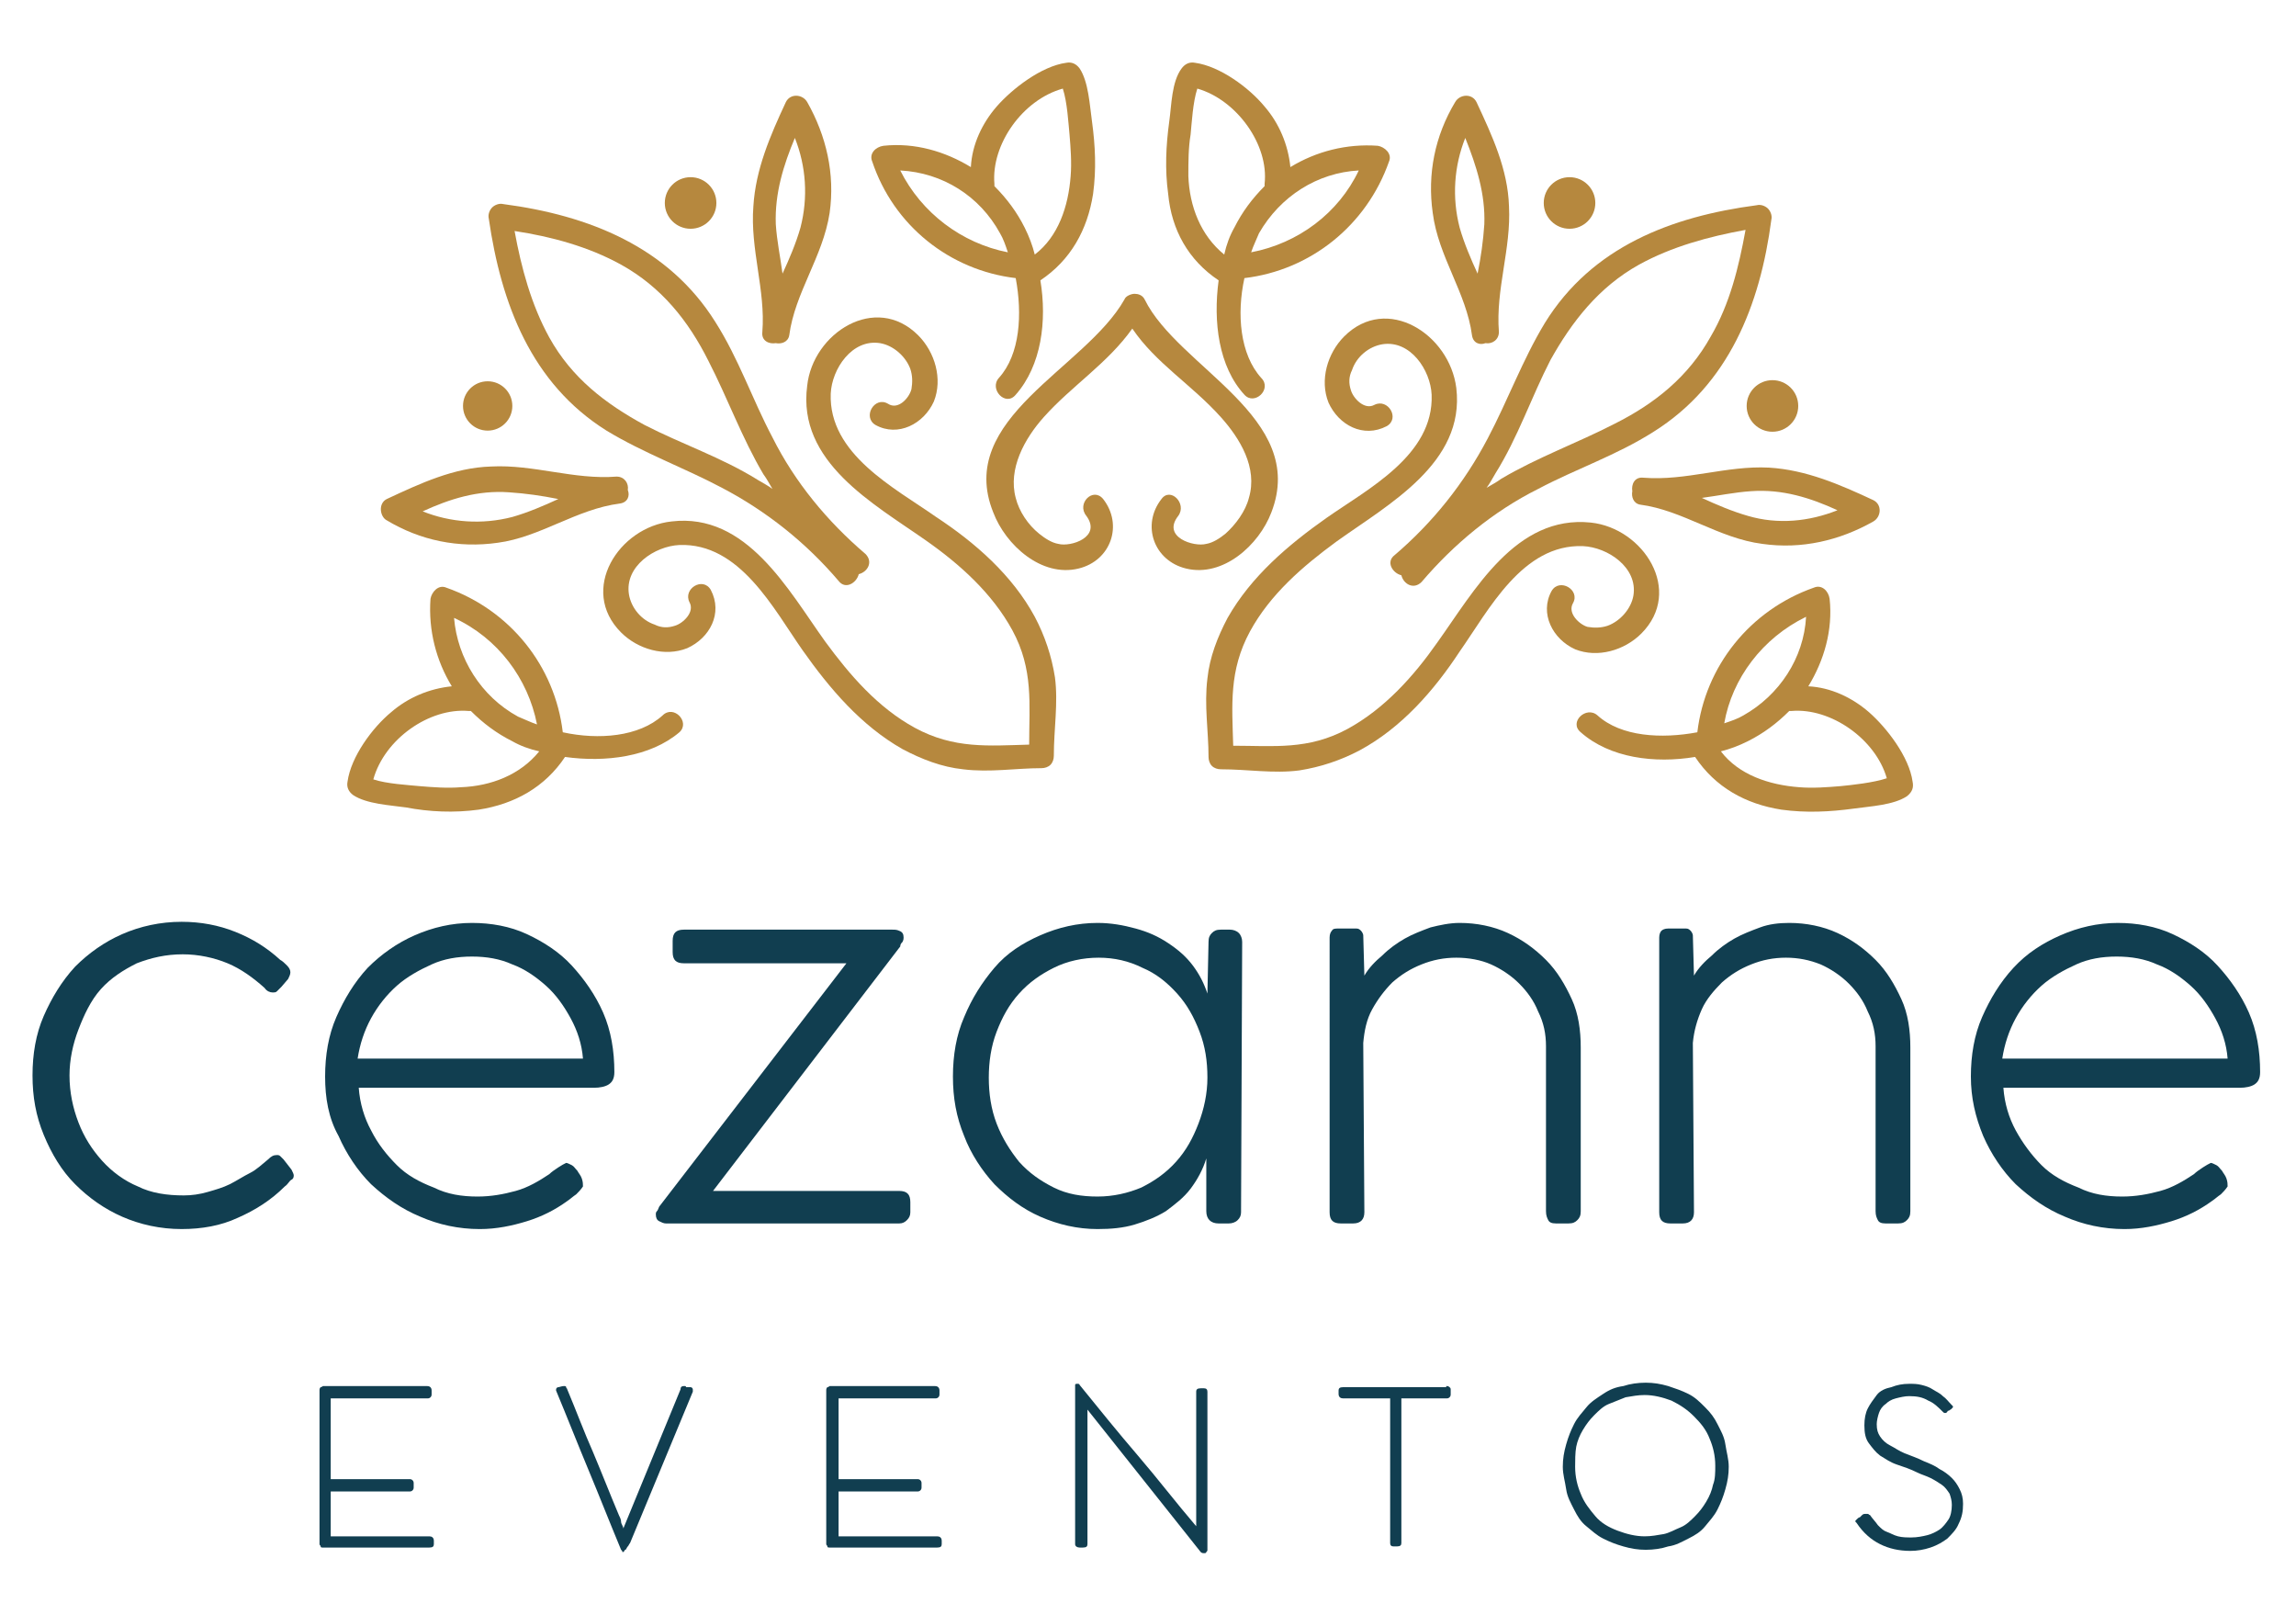 <?xml version="1.0" encoding="utf-8"?>
<!-- Generator: Adobe Illustrator 22.0.1, SVG Export Plug-In . SVG Version: 6.00 Build 0)  -->
<svg version="1.1" id="Capa_1" xmlns="http://www.w3.org/2000/svg" xmlns:xlink="http://www.w3.org/1999/xlink" x="0px" y="0px"
	 viewBox="0 0 204.8 144" style="enable-background:new 0 0 204.8 144;" xml:space="preserve">
<style type="text/css">
	.st0{fill:#113E50;}
	.st1{fill:#B6883E;}
</style>
<g>
	<g>
		<path class="st0" d="M23.9,103.4c0.3-0.3,0.5-0.4,0.8-0.4c0.1,0,0.2,0,0.3,0.1c0.1,0.1,0.2,0.2,0.3,0.3l0.7,0.9
			c0.1,0.2,0.2,0.4,0.2,0.5c0,0.1,0,0.3-0.2,0.4s-0.3,0.4-0.6,0.6c-1.2,1.2-2.6,2.1-4.2,2.8c-1.5,0.7-3.2,1-5,1
			c-1.9,0-3.7-0.4-5.3-1.1c-1.6-0.7-3-1.7-4.2-2.9c-1.2-1.2-2.1-2.7-2.8-4.4c-0.7-1.7-1-3.4-1-5.3c0-1.9,0.3-3.7,1-5.3
			s1.6-3.1,2.8-4.4c1.2-1.2,2.6-2.2,4.2-2.9c1.6-0.7,3.4-1.1,5.3-1.1c1.7,0,3.3,0.3,4.8,0.9c1.5,0.6,2.8,1.4,4,2.5
			c0.2,0.1,0.4,0.3,0.6,0.5s0.3,0.4,0.3,0.6c0,0.2-0.1,0.4-0.2,0.6l-0.6,0.7c-0.2,0.2-0.3,0.3-0.4,0.4c-0.1,0.1-0.2,0.1-0.4,0.1
			c-0.2,0-0.5-0.1-0.7-0.4c-1-0.9-2.1-1.7-3.3-2.2c-1.2-0.5-2.6-0.8-4-0.8c-1.5,0-2.8,0.3-4.1,0.8c-1.2,0.6-2.3,1.3-3.2,2.3
			S7.5,90.5,7,91.8s-0.8,2.7-0.8,4.1c0,1.5,0.3,2.9,0.8,4.2c0.5,1.3,1.2,2.4,2.1,3.4c0.9,1,2,1.8,3.2,2.3c1.2,0.6,2.6,0.8,4.1,0.8
			c0.7,0,1.4-0.1,2.1-0.3c0.7-0.2,1.4-0.4,2-0.7c0.6-0.3,1.2-0.7,1.8-1C22.9,104.3,23.4,103.8,23.9,103.4z"/>
		<path class="st0" d="M42.6,106.7c1.2,0,2.3-0.2,3.4-0.5s2.1-0.9,3-1.5c0.2-0.2,0.5-0.4,0.8-0.6c0.3-0.2,0.5-0.3,0.7-0.4
			c0.1,0,0.3,0.1,0.5,0.2c0.2,0.1,0.3,0.3,0.5,0.5c0.1,0.2,0.3,0.4,0.4,0.7s0.1,0.5,0.1,0.7c-0.2,0.3-0.4,0.5-0.6,0.7
			c-0.3,0.2-0.5,0.4-0.8,0.6c-1.1,0.8-2.3,1.4-3.6,1.8c-1.3,0.4-2.7,0.7-4.2,0.7c-1.9,0-3.7-0.4-5.3-1.1c-1.7-0.7-3.1-1.7-4.4-2.9
			c-1.2-1.2-2.2-2.7-2.9-4.3C29.3,99.7,29,97.9,29,96s0.3-3.7,1-5.3s1.6-3.1,2.8-4.4c1.2-1.2,2.6-2.2,4.2-2.9
			c1.6-0.7,3.3-1.1,5.1-1.1c1.7,0,3.4,0.3,4.9,1s2.9,1.6,4,2.8s2.1,2.6,2.8,4.2s1,3.4,1,5.3c0,0.6-0.2,0.9-0.5,1.1
			c-0.3,0.2-0.8,0.3-1.3,0.3H32c0.1,1.4,0.5,2.7,1.1,3.8c0.6,1.2,1.4,2.2,2.3,3.1s2,1.5,3.3,2C39.9,106.5,41.2,106.7,42.6,106.7z
			 M52,94.4c-0.1-1.3-0.5-2.5-1.1-3.6c-0.6-1.1-1.3-2.1-2.2-2.9c-0.9-0.8-1.9-1.5-3-1.9c-1.1-0.5-2.3-0.7-3.6-0.7
			c-1.3,0-2.5,0.2-3.6,0.7c-1.1,0.5-2.2,1.1-3.1,1.9c-0.9,0.8-1.7,1.8-2.3,2.9c-0.6,1.1-1,2.3-1.2,3.6H52z"/>
		<path class="st0" d="M59.4,109.1c-0.2,0-0.4-0.1-0.6-0.2c-0.2-0.1-0.3-0.3-0.3-0.6c0-0.1,0-0.2,0.1-0.3s0.1-0.2,0.2-0.4l16.7-21.7
			H61c-0.7,0-1-0.3-1-1v-1c0-0.7,0.3-1,1-1h18.6c0.2,0,0.4,0,0.6,0.1c0.3,0.1,0.4,0.3,0.4,0.6c0,0.1,0,0.2-0.1,0.4
			c-0.1,0.1-0.2,0.2-0.2,0.4l-16.7,21.8h16.6c0.7,0,1,0.3,1,1v0.9c0,0.3-0.1,0.5-0.3,0.7c-0.2,0.2-0.4,0.3-0.7,0.3L59.4,109.1
			L59.4,109.1z"/>
		<path class="st0" d="M110.7,108.1c0,0.3-0.1,0.5-0.3,0.7c-0.2,0.2-0.5,0.3-0.8,0.3h-0.9c-0.7,0-1.1-0.4-1.1-1.1v-4.7
			c-0.3,1-0.8,1.9-1.4,2.7s-1.4,1.4-2.2,2c-0.8,0.5-1.8,0.9-2.8,1.2c-1,0.3-2.1,0.4-3.3,0.4c-1.8,0-3.5-0.4-5.1-1.1
			s-2.9-1.7-4.1-2.9c-1.1-1.2-2.1-2.7-2.7-4.3c-0.7-1.7-1-3.4-1-5.3s0.3-3.7,1-5.3c0.7-1.7,1.6-3.1,2.7-4.4s2.5-2.2,4.1-2.9
			c1.6-0.7,3.3-1.1,5.1-1.1c1.2,0,2.3,0.2,3.4,0.5c1.1,0.3,2,0.7,2.9,1.3c0.9,0.6,1.6,1.2,2.2,2c0.6,0.8,1,1.6,1.3,2.5l0.1-4.6
			c0-0.4,0.1-0.6,0.3-0.8c0.2-0.2,0.4-0.3,0.8-0.3h0.8c0.3,0,0.6,0.1,0.8,0.3c0.2,0.2,0.3,0.5,0.3,0.8L110.7,108.1L110.7,108.1z
			 M107.7,96.1c0-1.5-0.2-2.8-0.7-4.1c-0.5-1.3-1.1-2.4-2-3.4c-0.9-1-1.9-1.8-3.1-2.3c-1.2-0.6-2.5-0.9-3.9-0.9
			c-1.4,0-2.8,0.3-4,0.9s-2.2,1.3-3.1,2.3c-0.9,1-1.5,2.1-2,3.4s-0.7,2.7-0.7,4.1s0.2,2.8,0.7,4.1c0.5,1.3,1.2,2.4,2,3.4
			c0.9,1,1.9,1.7,3.1,2.3c1.2,0.6,2.5,0.8,3.9,0.8c1.4,0,2.7-0.3,3.9-0.8c1.2-0.6,2.2-1.3,3.1-2.3c0.9-1,1.5-2.1,2-3.4
			C107.4,98.9,107.7,97.5,107.7,96.1z"/>
		<path class="st0" d="M121.7,108.1c0,0.6-0.3,1-1,1h-1.1c-0.7,0-1-0.3-1-1V83.6c0-0.3,0.1-0.5,0.2-0.6c0.1-0.2,0.3-0.2,0.6-0.2h1.6
			c0.2,0,0.3,0.1,0.4,0.2c0.1,0.1,0.2,0.3,0.2,0.4l0.1,3.6c0.4-0.7,1-1.3,1.6-1.8c0.6-0.6,1.3-1.1,2-1.5c0.7-0.4,1.5-0.7,2.3-1
			c0.8-0.2,1.7-0.4,2.6-0.4c1.5,0,3,0.3,4.3,0.9s2.4,1.4,3.4,2.4c1,1,1.7,2.2,2.3,3.5c0.6,1.3,0.8,2.8,0.8,4.3V108
			c0,0.4-0.1,0.6-0.3,0.8c-0.2,0.2-0.4,0.3-0.8,0.3h-1.1c-0.4,0-0.6-0.1-0.7-0.3c-0.1-0.2-0.2-0.4-0.2-0.8V93.3
			c0-1.1-0.2-2.1-0.7-3.1c-0.4-1-1-1.8-1.7-2.5c-0.7-0.7-1.6-1.3-2.5-1.7s-2-0.6-3.1-0.6c-1.1,0-2.1,0.2-3.1,0.6
			c-1,0.4-1.8,0.9-2.6,1.6c-0.7,0.7-1.3,1.5-1.8,2.4c-0.5,0.9-0.7,1.9-0.8,3L121.7,108.1L121.7,108.1z"/>
		<path class="st0" d="M151.1,108.1c0,0.6-0.3,1-1,1H149c-0.7,0-1-0.3-1-1V83.6c0-0.3,0.1-0.5,0.2-0.6s0.3-0.2,0.6-0.2h1.6
			c0.2,0,0.3,0.1,0.4,0.2c0.1,0.1,0.2,0.3,0.2,0.4l0.1,3.6c0.4-0.7,1-1.3,1.6-1.8c0.6-0.6,1.3-1.1,2-1.5c0.7-0.4,1.5-0.7,2.3-1
			s1.7-0.4,2.6-0.4c1.5,0,3,0.3,4.3,0.9s2.4,1.4,3.4,2.4s1.7,2.2,2.3,3.5c0.6,1.3,0.8,2.8,0.8,4.3V108c0,0.4-0.1,0.6-0.3,0.8
			c-0.2,0.2-0.4,0.3-0.8,0.3h-1.1c-0.4,0-0.6-0.1-0.7-0.3c-0.1-0.2-0.2-0.4-0.2-0.8V93.3c0-1.1-0.2-2.1-0.7-3.1
			c-0.4-1-1-1.8-1.7-2.5s-1.6-1.3-2.5-1.7c-1-0.4-2-0.6-3.1-0.6c-1.1,0-2.1,0.2-3.1,0.6c-1,0.4-1.8,0.9-2.6,1.6
			c-0.7,0.7-1.4,1.5-1.8,2.4s-0.7,1.9-0.8,3L151.1,108.1L151.1,108.1z"/>
		<path class="st0" d="M189.3,106.7c1.2,0,2.3-0.2,3.4-0.5c1.1-0.3,2.1-0.9,3-1.5c0.2-0.2,0.5-0.4,0.8-0.6c0.3-0.2,0.5-0.3,0.7-0.4
			c0.1,0,0.3,0.1,0.5,0.2c0.2,0.1,0.3,0.3,0.5,0.5c0.1,0.2,0.3,0.4,0.4,0.7c0.1,0.3,0.1,0.5,0.1,0.7c-0.2,0.3-0.4,0.5-0.6,0.7
			c-0.3,0.2-0.5,0.4-0.8,0.6c-1.1,0.8-2.3,1.4-3.6,1.8c-1.3,0.4-2.7,0.7-4.2,0.7c-1.9,0-3.7-0.4-5.3-1.1c-1.7-0.7-3.1-1.7-4.4-2.9
			c-1.2-1.2-2.2-2.7-2.9-4.3c-0.7-1.7-1.1-3.4-1.1-5.3s0.3-3.7,1-5.3s1.6-3.1,2.8-4.4s2.6-2.2,4.2-2.9c1.6-0.7,3.3-1.1,5.1-1.1
			c1.7,0,3.4,0.3,4.9,1c1.5,0.7,2.9,1.6,4,2.8s2.1,2.6,2.8,4.2s1,3.4,1,5.3c0,0.6-0.2,0.9-0.5,1.1c-0.3,0.2-0.8,0.3-1.3,0.3h-21.1
			c0.1,1.4,0.5,2.7,1.1,3.8s1.4,2.2,2.3,3.1s2,1.5,3.3,2C186.6,106.5,187.9,106.7,189.3,106.7z M198.7,94.4
			c-0.1-1.3-0.5-2.5-1.1-3.6c-0.6-1.1-1.3-2.1-2.2-2.9c-0.9-0.8-1.9-1.5-3-1.9c-1.1-0.5-2.3-0.7-3.6-0.7c-1.3,0-2.5,0.2-3.6,0.7
			c-1.1,0.5-2.2,1.1-3.1,1.9c-0.9,0.8-1.7,1.8-2.3,2.9c-0.6,1.1-1,2.3-1.2,3.6H198.7z"/>
	</g>
	<g>
		<path class="st1" d="M119.9,30c-1.5,1.5-2.2,3.9-1.4,5.9c0.9,2,3.1,3.2,5.2,2.1c1.2-0.7,0.1-2.5-1.1-1.9c-0.9,0.5-1.9-0.6-2.1-1.3
			c-0.2-0.6-0.2-1.2,0.1-1.8c0.4-1.2,1.5-2.1,2.7-2.3c2.5-0.4,4.3,2.3,4.4,4.5c0.2,5.4-5.7,8.4-9.4,11c-3.4,2.4-6.7,5.2-8.8,8.9
			c-0.9,1.7-1.6,3.5-1.8,5.4c-0.3,2.4,0.1,4.7,0.1,7c0,0.3,0.1,0.6,0.3,0.8c0.2,0.2,0.5,0.3,0.8,0.3c2.4,0,4.7,0.4,7,0.1
			c1.9-0.3,3.7-0.9,5.4-1.8c3.7-2,6.6-5.3,8.9-8.8c2.6-3.7,5.6-9.6,11-9.4c2.2,0.1,4.9,1.9,4.5,4.4c-0.2,1.2-1.2,2.3-2.3,2.7
			c-0.6,0.2-1.2,0.2-1.8,0.1c-0.7-0.2-1.8-1.2-1.3-2.1c0.7-1.2-1.2-2.3-1.9-1.1c-1.1,2,0.1,4.3,2.1,5.2c2,0.8,4.4,0.1,5.9-1.4
			c3.8-3.8,0.2-9.4-4.5-9.9c-6.7-0.7-10.4,6.1-13.7,10.7c-2.1,3-4.7,5.9-8,7.7c-3.5,1.9-6.6,1.5-10.2,1.5c-0.1-3.6-0.4-6.7,1.5-10.2
			c1.8-3.3,4.7-5.8,7.7-8c4.6-3.3,11.5-7,10.7-13.7C129.3,29.8,123.7,26.2,119.9,30z"/>
		<path class="st1" d="M82.6,48.2c3,2.1,5.9,4.7,7.7,8c1.9,3.5,1.5,6.6,1.5,10.2c-3.6,0.1-6.7,0.4-10.2-1.5c-3.3-1.8-5.8-4.7-8-7.7
			c-3.3-4.6-7-11.5-13.7-10.7c-4.7,0.5-8.3,6.1-4.5,9.9c1.5,1.5,3.9,2.2,5.9,1.4c2-0.9,3.2-3.1,2.1-5.2c-0.7-1.2-2.5-0.1-1.9,1.1
			c0.5,0.9-0.6,1.9-1.3,2.1c-0.6,0.2-1.2,0.2-1.8-0.1c-1.2-0.4-2.1-1.5-2.3-2.7c-0.4-2.5,2.3-4.3,4.5-4.4c5.4-0.2,8.4,5.7,11,9.4
			c2.4,3.4,5.2,6.7,8.9,8.8c1.7,0.9,3.5,1.6,5.4,1.8c2.4,0.3,4.7-0.1,7-0.1c0.3,0,0.6-0.1,0.8-0.3c0.2-0.2,0.3-0.5,0.3-0.8
			c0-2.4,0.4-4.7,0.1-7c-0.3-1.9-0.9-3.7-1.8-5.4c-2-3.7-5.3-6.6-8.8-8.9c-3.7-2.6-9.6-5.6-9.4-11c0.1-2.2,1.9-4.9,4.4-4.5
			c1.2,0.2,2.3,1.2,2.7,2.3c0.2,0.6,0.2,1.2,0.1,1.8c-0.2,0.8-1.2,1.9-2.1,1.3c-1.2-0.7-2.3,1.2-1.1,1.9c2,1.1,4.3-0.1,5.2-2.1
			c0.8-2,0.1-4.4-1.4-5.9c-3.8-3.8-9.4-0.2-9.9,4.5C71.1,41.2,77.9,44.9,82.6,48.2z"/>
		<path class="st1" d="M137.8,28.8c-2,3.3-3.3,6.9-5.1,10.3c-2.1,4-4.9,7.5-8.3,10.4c-0.8,0.6-0.2,1.6,0.6,1.8
			c0.2,0.8,1.1,1.3,1.8,0.6c2.9-3.4,6.4-6.3,10.4-8.3c3.4-1.8,7-3,10.3-5.1c6.7-4.2,9.5-11.3,10.5-18.9c0.1-0.4-0.1-0.8-0.3-1
			s-0.6-0.4-1-0.3C149.1,19.3,142,22,137.8,28.8z M146.2,23.6c2.9-1.6,6.2-2.5,9.5-3.1c-0.6,3.3-1.4,6.6-3.1,9.5c-2,3.6-5,6-8.6,7.8
			c-3.3,1.7-6.9,3-10.1,4.9c-0.4,0.3-0.8,0.5-1.3,0.8c0.3-0.4,0.5-0.8,0.8-1.3c2-3.2,3.2-6.8,4.9-10.1
			C140.2,28.7,142.6,25.6,146.2,23.6z"/>
		<path class="st1" d="M54.1,38.4c3.3,2,6.9,3.3,10.3,5.1c4,2.1,7.5,4.9,10.4,8.3c0.6,0.8,1.6,0.2,1.8-0.6c0.8-0.2,1.3-1.1,0.6-1.8
			c-3.4-2.9-6.3-6.4-8.3-10.4c-1.8-3.4-3-7-5.1-10.3c-4.2-6.7-11.3-9.5-18.9-10.5c-0.4-0.1-0.8,0.1-1,0.3s-0.4,0.6-0.3,1
			C44.7,27.1,47.4,34.2,54.1,38.4z M55.4,23.6c3.6,2,6,5,7.8,8.6c1.7,3.3,3,6.9,4.9,10.1c0.3,0.4,0.5,0.8,0.8,1.3
			c-0.4-0.3-0.8-0.5-1.3-0.8c-3.2-2-6.8-3.2-10.1-4.9C54,36,51,33.7,49,30.1c-1.6-2.9-2.5-6.2-3.1-9.5C49.2,21.1,52.5,22,55.4,23.6z
			"/>
		<path class="st1" d="M88.6,45.7c1.1,2.9,4.3,5.8,7.6,5c2.9-0.7,4-3.9,2.2-6.2c-0.9-1.1-2.4,0.4-1.5,1.5c1.4,1.9-1.4,2.8-2.5,2.5
			c-0.6-0.1-1.2-0.5-1.7-0.9c-1-0.8-1.8-2-2.1-3.2c-0.7-2.6,0.8-5.3,2.5-7.2c2.5-2.8,5.7-4.8,7.9-7.9c2.1,3.1,5.3,5,7.9,7.9
			c1.7,1.9,3.3,4.5,2.5,7.2c-0.3,1.2-1.2,2.4-2.1,3.2c-0.5,0.4-1.1,0.8-1.7,0.9c-1.1,0.3-4-0.6-2.5-2.5c0.8-1.1-0.7-2.6-1.5-1.5
			c-1.8,2.3-0.7,5.5,2.2,6.2c3.3,0.8,6.5-2.1,7.6-5c3.3-8.5-8.3-12.9-11.3-19c-0.2-0.4-0.6-0.5-0.9-0.5s-0.8,0.2-0.9,0.5
			C96.8,32.9,85.2,37.3,88.6,45.7z"/>
		<path class="st1" d="M108.7,25C108.7,25,108.7,25,108.7,25c-0.5,3.7,0,7.7,2.3,10.2c0.9,1,2.5-0.5,1.5-1.5
			c-1.9-2.1-2.2-5.7-1.5-8.9c5.9-0.7,10.9-4.7,12.9-10.4c0.3-0.7-0.4-1.3-1-1.4c-2.8-0.2-5.5,0.5-7.8,1.9c-0.2-2-1-3.9-2.3-5.4
			c-1.4-1.7-4-3.6-6.2-3.9c-0.5-0.1-0.9,0.1-1.2,0.5c-0.9,1.2-0.9,3.3-1.1,4.7c-0.3,2.2-0.4,4.3-0.1,6.5
			C104.5,20.5,106,23.2,108.7,25z M121.2,15.2c-1.8,3.8-5.4,6.5-9.6,7.3c0.2-0.6,0.5-1.2,0.7-1.7C114.2,17.5,117.5,15.4,121.2,15.2z
			 M106.2,12c0.1-1,0.2-2.9,0.6-4.1c3.5,1,6.4,5,6,8.5c0,0.1,0,0.1,0,0.2c-1.1,1.1-2,2.3-2.7,3.7c-0.4,0.7-0.7,1.5-0.9,2.4
			c-2.1-1.7-3.1-4.3-3.2-7C106,14.4,106,13.2,106.2,12z"/>
		<path class="st1" d="M42.7,72.2c3.2-0.5,5.9-2,7.7-4.7c0,0,0,0,0,0C54,68,58,67.5,60.6,65.3c1-0.9-0.5-2.5-1.5-1.5
			c-2.1,1.9-5.7,2.2-8.9,1.5c-0.7-5.9-4.7-10.9-10.4-12.9c-0.7-0.3-1.3,0.4-1.4,1c-0.2,2.8,0.5,5.5,1.9,7.8c-2,0.2-3.9,1-5.4,2.3
			c-1.7,1.4-3.6,4-3.9,6.2c-0.1,0.5,0.1,0.9,0.5,1.2c1.2,0.8,3.3,0.9,4.7,1.1C38.3,72.4,40.5,72.5,42.7,72.2z M47.9,64.6
			c-0.6-0.2-1.2-0.5-1.7-0.7c-3.3-1.8-5.4-5.2-5.7-8.8C44.4,56.9,47.1,60.5,47.9,64.6z M41.8,63.4c0.1,0,0.1,0,0.2,0
			c1.1,1.1,2.3,2,3.7,2.7c0.7,0.4,1.5,0.7,2.4,0.9c-1.7,2.1-4.3,3.1-7,3.2c-1.2,0.1-2.5,0-3.7-0.1c-1-0.1-2.9-0.2-4.1-0.6
			C34.3,65.9,38.3,63.1,41.8,63.4z"/>
		<path class="st1" d="M170.6,69.7c-0.3-2.2-2.3-4.8-3.9-6.2c-1.5-1.3-3.4-2.2-5.4-2.3c1.4-2.3,2.2-5,1.9-7.8
			c-0.1-0.7-0.7-1.3-1.4-1c-5.7,2-9.7,7-10.4,12.9c-3.2,0.6-6.8,0.4-8.9-1.5c-1-0.9-2.6,0.6-1.5,1.5c2.6,2.3,6.6,2.8,10.2,2.2
			c0,0,0,0,0,0c1.8,2.7,4.5,4.2,7.7,4.7c2.2,0.3,4.3,0.2,6.5-0.1c1.4-0.2,3.5-0.3,4.7-1.1C170.6,70.6,170.7,70.2,170.6,69.7z
			 M161.1,55c-0.2,3.7-2.4,7-5.6,8.8c-0.5,0.3-1.1,0.5-1.7,0.7C154.5,60.5,157.2,56.9,161.1,55z M164.2,70.1
			c-1.2,0.1-2.5,0.2-3.7,0.1c-2.7-0.2-5.4-1.1-7-3.2c0.8-0.2,1.6-0.5,2.4-0.9c1.4-0.7,2.6-1.6,3.7-2.7c0.1,0,0.1,0,0.2,0
			c3.5-0.3,7.5,2.5,8.5,6C167.1,69.8,165.2,70,164.2,70.1z"/>
		<path class="st1" d="M90.6,24.8c0.6,3.2,0.4,6.8-1.5,8.9c-0.9,1,0.6,2.6,1.5,1.5c2.3-2.6,2.8-6.6,2.2-10.2c0,0,0,0,0,0
			c2.7-1.8,4.2-4.5,4.7-7.7c0.3-2.2,0.2-4.3-0.1-6.5c-0.2-1.4-0.3-3.5-1.1-4.7c-0.3-0.4-0.7-0.6-1.2-0.5c-2.2,0.3-4.8,2.3-6.2,3.9
			c-1.3,1.5-2.2,3.4-2.3,5.4c-2.3-1.4-5-2.2-7.8-1.9c-0.7,0.1-1.3,0.7-1,1.4C79.7,20.1,84.7,24.1,90.6,24.8z M94.8,7.9
			c0.4,1.2,0.5,3.1,0.6,4.1c0.1,1.2,0.2,2.5,0.1,3.7c-0.2,2.7-1.1,5.4-3.2,7c-0.2-0.8-0.5-1.6-0.9-2.4c-0.7-1.4-1.6-2.6-2.7-3.7
			c0-0.1,0-0.1,0-0.2C88.4,12.9,91.2,8.9,94.8,7.9z M89.2,20.8c0.3,0.5,0.5,1.1,0.7,1.7c-4.1-0.8-7.7-3.5-9.6-7.3
			C84.1,15.4,87.4,17.5,89.2,20.8z"/>
		<path class="st1" d="M131.3,29.9c0.1,0.7,0.7,0.9,1.2,0.7c0.6,0.1,1.2-0.3,1.2-1c-0.3-3.8,1.1-7.4,0.9-11.2
			c-0.1-3.3-1.5-6.3-2.9-9.3c-0.4-0.8-1.5-0.7-1.9,0c-1.8,3-2.5,6.4-2,9.9C128.3,22.9,130.8,26.1,131.3,29.9z M130.7,12.3
			c1,2.5,1.8,5,1.7,7.7c-0.1,1.5-0.3,2.9-0.6,4.4c-0.6-1.3-1.2-2.7-1.6-4.1C129.5,17.6,129.7,14.8,130.7,12.3z"/>
		<path class="st1" d="M34.5,46.4c3,1.8,6.4,2.5,9.9,2c3.8-0.5,7-3,10.9-3.5c0.7-0.1,0.9-0.7,0.7-1.2c0.1-0.6-0.3-1.2-1-1.2
			c-3.8,0.3-7.4-1.1-11.2-0.9c-3.3,0.1-6.3,1.5-9.3,2.9C33.7,44.9,33.9,46.1,34.5,46.4z M45.4,43.9c1.5,0.1,2.9,0.3,4.4,0.6
			c-1.3,0.6-2.7,1.2-4.1,1.6c-2.7,0.7-5.5,0.5-8-0.5C40.1,44.5,42.6,43.7,45.4,43.9z"/>
		<path class="st1" d="M146.6,42.6c-0.8-0.1-1.1,0.6-1,1.2c-0.1,0.5,0.1,1.1,0.7,1.2c3.8,0.5,7,3,10.9,3.5c3.5,0.5,6.9-0.3,9.9-2
			c0.7-0.4,0.8-1.5,0-1.9c-3-1.4-6-2.7-9.3-2.9C154,41.5,150.4,42.9,146.6,42.6z M155.9,46c-1.4-0.4-2.8-1-4.1-1.6
			c1.5-0.2,2.9-0.5,4.4-0.6c2.8-0.2,5.3,0.6,7.7,1.7C161.4,46.5,158.6,46.8,155.9,46z"/>
		<path class="st1" d="M68,29.6c-0.1,0.8,0.6,1.1,1.2,1c0.5,0.1,1.1-0.1,1.2-0.7c0.5-3.8,3-7,3.6-10.9c0.5-3.5-0.3-6.9-2-9.9
			c-0.4-0.7-1.5-0.8-1.9,0c-1.4,3-2.7,6-2.9,9.3C66.9,22.2,68.3,25.9,68,29.6z M70.9,12.3c1,2.5,1.2,5.3,0.5,8
			c-0.4,1.4-1,2.8-1.6,4.1c-0.2-1.5-0.5-2.9-0.6-4.4C69.1,17.2,69.9,14.7,70.9,12.3z"/>
		<circle class="st1" cx="140" cy="18.1" r="2.3"/>
		<circle class="st1" cx="43.5" cy="36.2" r="2.2"/>
		<circle class="st1" cx="158.1" cy="36.2" r="2.3"/>
		<circle class="st1" cx="61.6" cy="18.1" r="2.3"/>
	</g>
	<g>
		<path class="st0" d="M38.1,123.6c0.2,0,0.4,0.1,0.4,0.4v0.3c0,0.1,0,0.2-0.1,0.3c-0.1,0.1-0.2,0.1-0.3,0.1h-8.6v7.2h7
			c0.1,0,0.2,0,0.3,0.1c0.1,0.1,0.1,0.2,0.1,0.3v0.3c0,0.1,0,0.2-0.1,0.3c-0.1,0.1-0.2,0.1-0.3,0.1h-7v4h8.8c0.2,0,0.4,0.1,0.4,0.4
			v0.3c0,0.2-0.1,0.3-0.4,0.3h-9.5c-0.1,0-0.2,0-0.2-0.1c0-0.1-0.1-0.1-0.1-0.2V124c0-0.1,0-0.2,0.1-0.3c0.1,0,0.2-0.1,0.2-0.1
			L38.1,123.6L38.1,123.6z"/>
		<path class="st0" d="M50.6,123.9c0.8,1.9,1.5,3.8,2.3,5.6c0.8,1.9,1.5,3.7,2.3,5.6c0.1,0.2,0.2,0.4,0.2,0.6s0.2,0.4,0.2,0.6
			l5.1-12.4c0-0.2,0.1-0.3,0.3-0.3c0.1,0,0.1,0,0.1,0c0,0,0.1,0,0.1,0.1l0.4,0c0.1,0,0.2,0.1,0.2,0.2c0,0,0,0.1,0,0.1
			c0,0.1,0,0.1,0,0.1l-5.6,13.5c-0.1,0.1-0.1,0.2-0.2,0.3c-0.1,0.1-0.1,0.2-0.2,0.3c0,0,0,0,0,0s0,0,0,0c0,0-0.1,0-0.1,0.1
			c0,0-0.1,0.1-0.1,0.1c-0.1,0-0.1,0-0.1-0.1c0,0-0.1-0.1-0.1-0.1c-1-2.4-1.9-4.7-2.9-7.1s-1.9-4.7-2.9-7.1l0-0.1c0,0,0,0,0,0
			s0,0,0,0c0-0.1,0.1-0.2,0.2-0.2s0.3-0.1,0.5-0.1c0.1,0,0.2,0,0.2,0.1S50.6,123.8,50.6,123.9z"/>
		<path class="st0" d="M83.4,123.6c0.2,0,0.4,0.1,0.4,0.4v0.3c0,0.1,0,0.2-0.1,0.3c-0.1,0.1-0.2,0.1-0.3,0.1h-8.6v7.2h7
			c0.1,0,0.2,0,0.3,0.1c0.1,0.1,0.1,0.2,0.1,0.3v0.3c0,0.1,0,0.2-0.1,0.3c-0.1,0.1-0.2,0.1-0.3,0.1h-7v4h8.8c0.2,0,0.4,0.1,0.4,0.4
			v0.3c0,0.2-0.1,0.3-0.4,0.3H74c-0.1,0-0.2,0-0.2-0.1c0-0.1-0.1-0.1-0.1-0.2V124c0-0.1,0-0.2,0.1-0.3c0.1,0,0.2-0.1,0.2-0.1
			L83.4,123.6L83.4,123.6z"/>
		<path class="st0" d="M97,125.7v12c0,0.2-0.1,0.3-0.4,0.3h-0.3c-0.2,0-0.4-0.1-0.4-0.3v-14c0-0.1,0-0.1,0-0.2
			c0-0.1,0.1-0.1,0.2-0.1c0.1,0,0.2,0,0.2,0.1c1.7,2.1,3.4,4.2,5.2,6.3s3.4,4.2,5.2,6.3v-12c0-0.2,0.1-0.3,0.4-0.3h0.3
			c0.2,0,0.3,0.1,0.3,0.3v14.1c0,0.1,0,0.1-0.1,0.2c0,0.1-0.1,0.1-0.2,0.1c-0.1,0-0.2,0-0.3-0.1L97,125.7z"/>
		<path class="st0" d="M129,123.6c0.1,0,0.2,0,0.3,0.1c0.1,0.1,0.1,0.1,0.1,0.3v0.3c0,0.1,0,0.2-0.1,0.3c-0.1,0.1-0.2,0.1-0.3,0.1
			H125v12.9c0,0.2-0.1,0.3-0.4,0.3h-0.3c-0.2,0-0.3-0.1-0.3-0.3v-12.9h-4.2c-0.2,0-0.4-0.1-0.4-0.4V124c0-0.2,0.1-0.3,0.4-0.3H129z"
			/>
		<path class="st0" d="M139.4,130.8c0-0.7,0.1-1.3,0.3-2s0.4-1.2,0.7-1.8s0.7-1,1.1-1.5s0.9-0.8,1.5-1.2s1.1-0.6,1.8-0.7
			c0.6-0.2,1.3-0.3,2-0.3c0.7,0,1.3,0.1,2,0.3c0.6,0.2,1.2,0.4,1.8,0.7s1,0.7,1.5,1.2s0.8,0.9,1.1,1.5s0.6,1.1,0.7,1.8
			s0.3,1.3,0.3,2c0,0.7-0.1,1.3-0.3,2s-0.4,1.2-0.7,1.8s-0.7,1-1.1,1.5s-0.9,0.8-1.5,1.1s-1.1,0.6-1.8,0.7c-0.6,0.2-1.3,0.3-2,0.3
			s-1.3-0.1-2-0.3s-1.2-0.4-1.8-0.7s-1-0.7-1.5-1.1s-0.8-0.9-1.1-1.5s-0.6-1.1-0.7-1.8S139.4,131.5,139.4,130.8z M140.5,130.8
			c0,0.9,0.2,1.7,0.5,2.4c0.3,0.8,0.8,1.4,1.3,2s1.2,1,2,1.3c0.8,0.3,1.6,0.5,2.4,0.5c0.6,0,1.1-0.1,1.7-0.2c0.5-0.1,1-0.4,1.5-0.6
			s0.9-0.6,1.3-1c0.4-0.4,0.7-0.8,1-1.3s0.5-1,0.6-1.5c0.2-0.5,0.2-1.1,0.2-1.7c0-0.9-0.2-1.7-0.5-2.4c-0.3-0.8-0.8-1.4-1.4-2
			c-0.6-0.6-1.2-1-2-1.4c-0.8-0.3-1.6-0.5-2.4-0.5c-0.6,0-1.1,0.1-1.7,0.2c-0.5,0.2-1,0.4-1.5,0.6s-0.9,0.6-1.3,1
			c-0.4,0.4-0.7,0.8-1,1.3c-0.3,0.5-0.5,1-0.6,1.5S140.5,130.3,140.5,130.8z"/>
		<path class="st0" d="M165.9,135.3c0.1-0.1,0.1-0.1,0.2-0.2c0.1-0.1,0.2-0.1,0.3-0.1c0,0,0.1,0,0.2,0s0.1,0.1,0.2,0.1
			c0.2,0.3,0.5,0.6,0.7,0.9c0.3,0.3,0.5,0.5,0.8,0.6s0.6,0.3,1,0.4s0.8,0.1,1.2,0.1c0.5,0,1-0.1,1.4-0.2s0.8-0.3,1.1-0.5
			s0.6-0.6,0.8-0.9s0.3-0.8,0.3-1.3c0-0.4-0.1-0.7-0.2-1c-0.2-0.3-0.4-0.6-0.7-0.8s-0.6-0.4-1-0.6c-0.4-0.2-0.8-0.3-1.2-0.5
			c-0.6-0.3-1.2-0.5-1.8-0.7c-0.6-0.2-1-0.5-1.5-0.8c-0.4-0.3-0.7-0.7-1-1.1s-0.4-0.9-0.4-1.6c0-0.6,0.1-1.1,0.3-1.5
			s0.5-0.8,0.8-1.2s0.8-0.6,1.3-0.7c0.5-0.2,1-0.3,1.6-0.3c0.4,0,0.7,0,1.1,0.1s0.7,0.2,1,0.4c0.3,0.2,0.6,0.3,0.9,0.6
			c0.3,0.2,0.5,0.5,0.8,0.8c0,0,0.1,0.1,0.1,0.1s0,0.1,0,0.1c0,0,0,0-0.1,0.1s-0.1,0.1-0.1,0.1c-0.1,0-0.1,0.1-0.2,0.1
			s-0.1,0.1-0.1,0.1c-0.1,0.1-0.1,0.1-0.2,0.1s-0.1,0-0.2-0.1c-0.4-0.4-0.8-0.8-1.3-1c-0.5-0.3-1-0.4-1.7-0.4
			c-0.4,0-0.8,0.1-1.2,0.2s-0.7,0.3-0.9,0.5c-0.3,0.2-0.5,0.5-0.6,0.8s-0.2,0.7-0.2,1c0,0.5,0.1,0.8,0.3,1.1
			c0.2,0.3,0.5,0.6,0.9,0.8c0.4,0.2,0.8,0.5,1.3,0.7c0.5,0.2,1.1,0.4,1.7,0.7c0.5,0.2,1,0.4,1.4,0.7c0.4,0.2,0.8,0.5,1.1,0.8
			c0.3,0.3,0.5,0.6,0.7,1s0.3,0.8,0.3,1.3c0,0.7-0.1,1.2-0.4,1.8c-0.2,0.5-0.6,0.9-1,1.3c-0.4,0.3-0.9,0.6-1.5,0.8s-1.2,0.3-1.8,0.3
			c-1,0-1.9-0.2-2.7-0.6c-0.8-0.4-1.5-1-2.1-1.9c0,0-0.1-0.1-0.1-0.1c0,0,0-0.1,0-0.1C165.7,135.4,165.8,135.3,165.9,135.3z"/>
	</g>
</g>
</svg>
